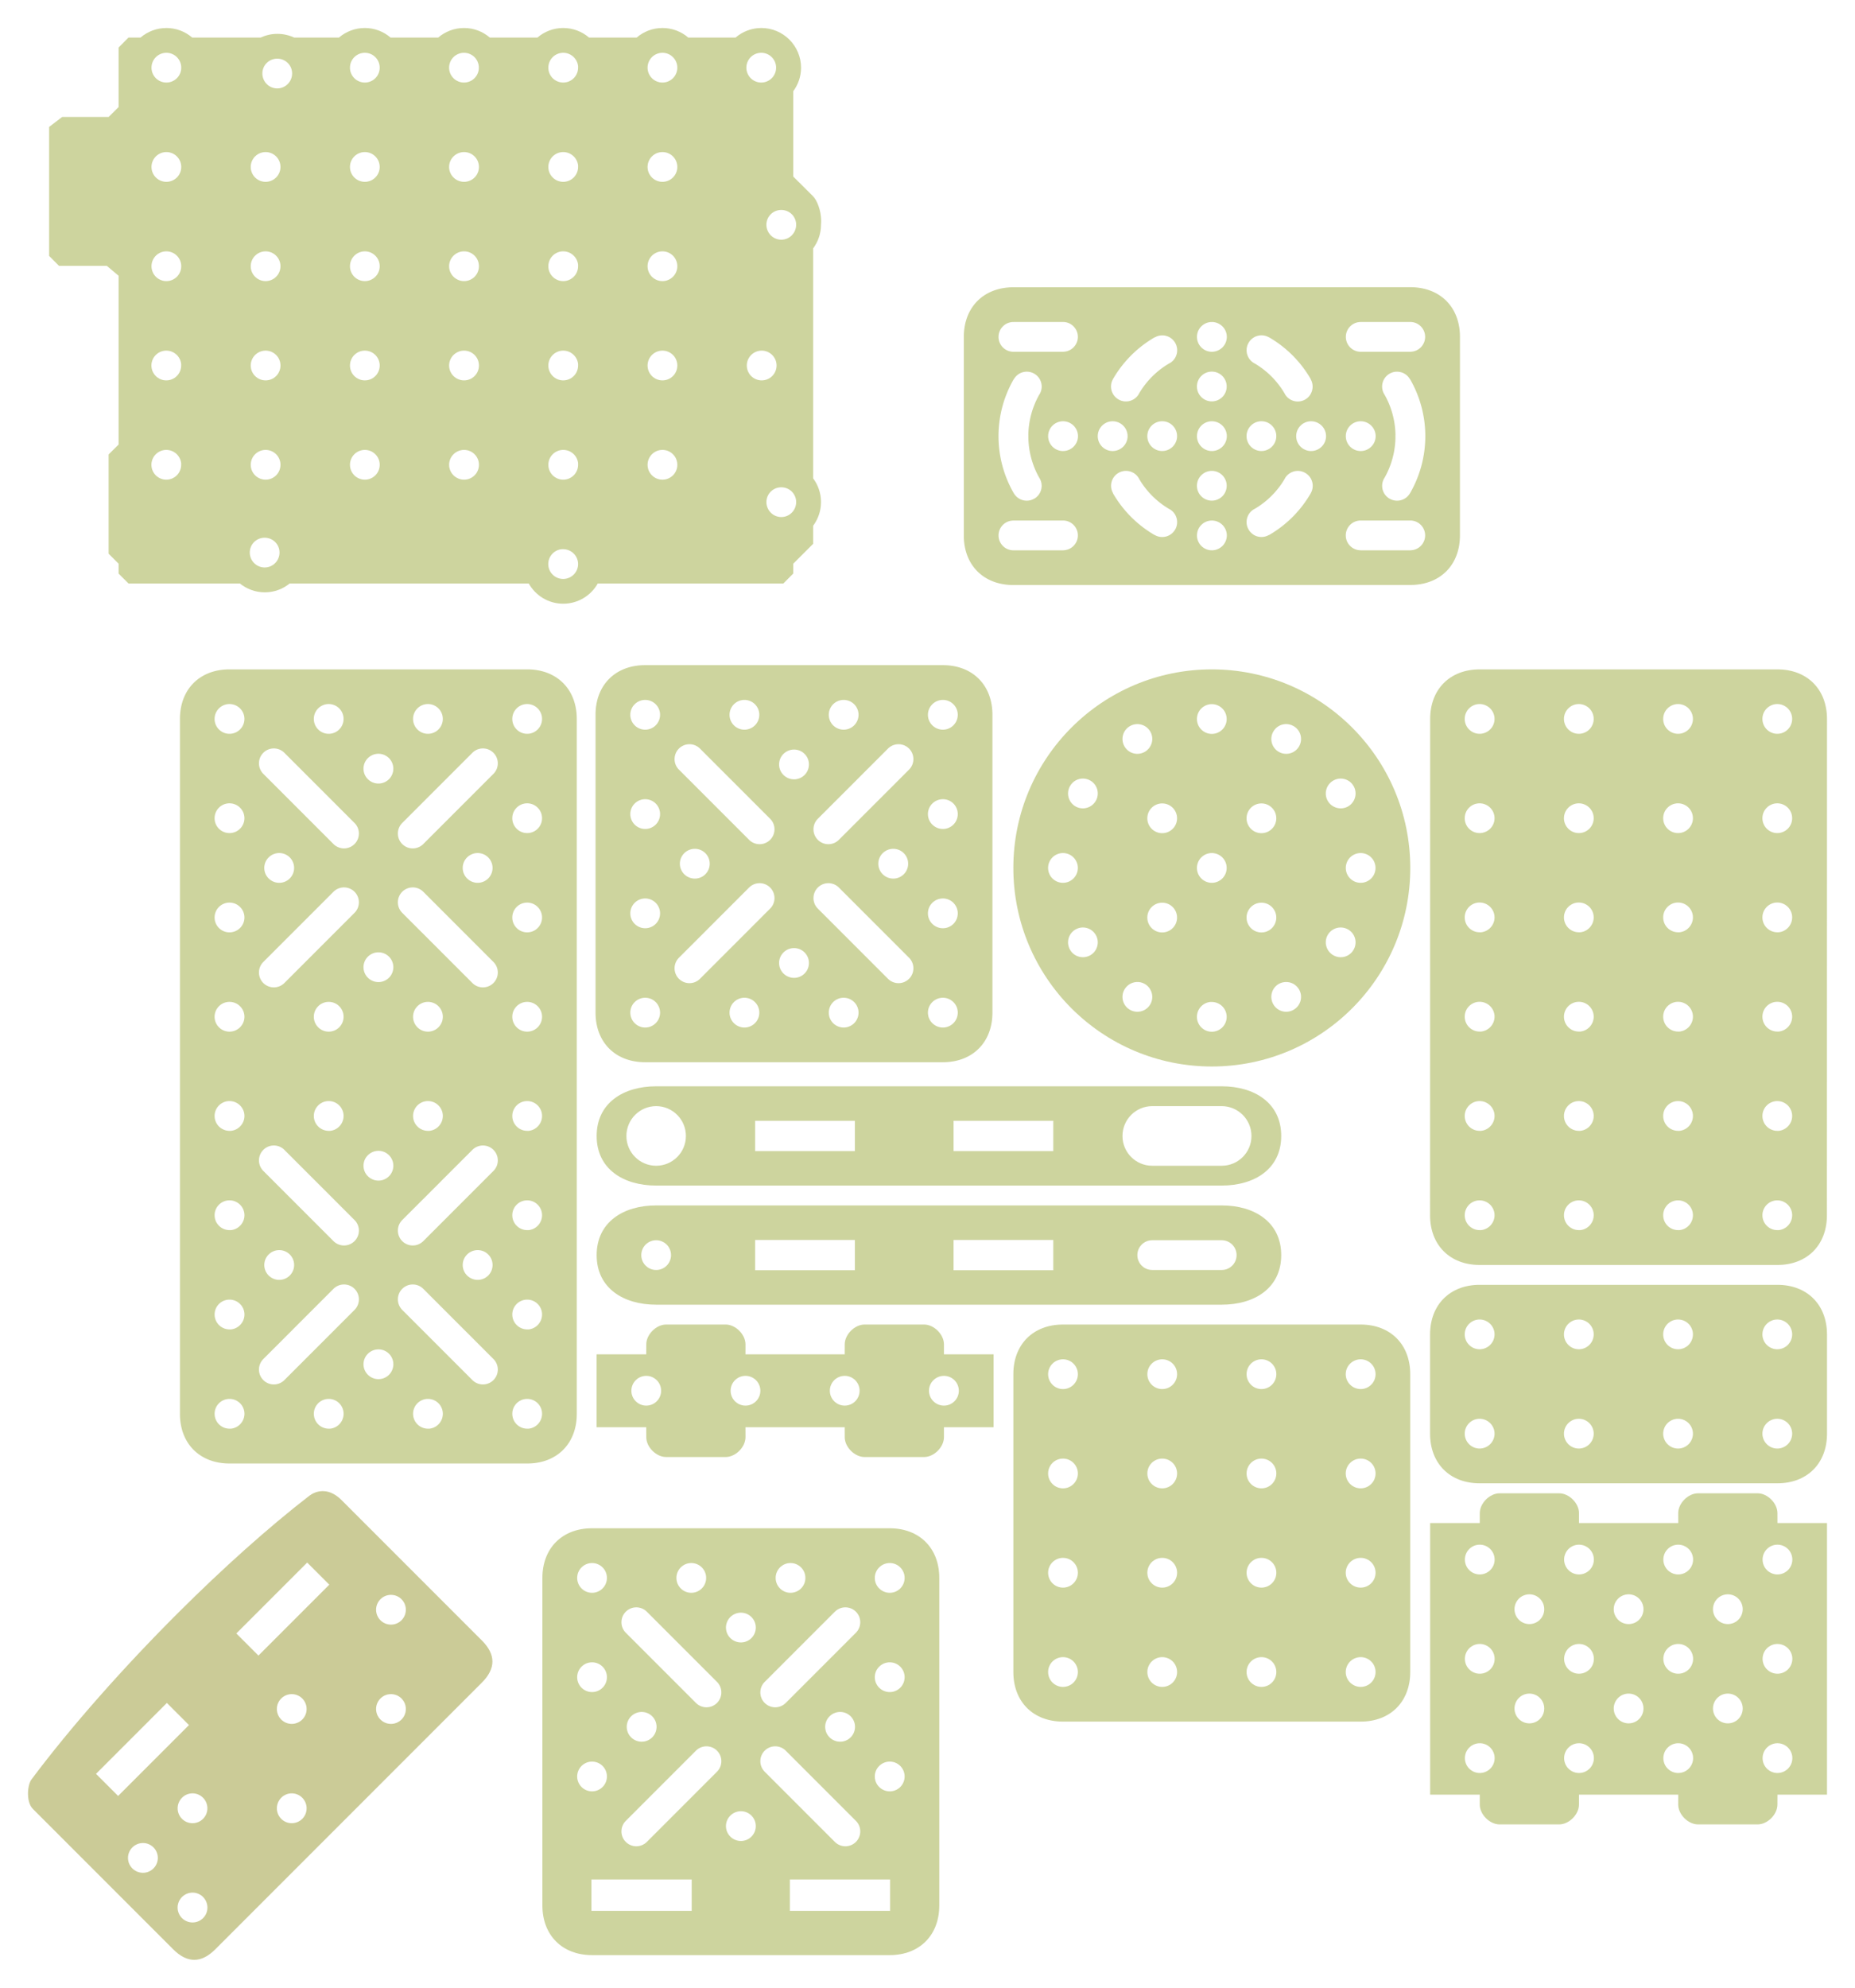 <?xml version="1.0" encoding="UTF-8" standalone="no"?>
<!-- Created with Inkscape (http://www.inkscape.org/) -->

<svg
   xmlns:dc="http://purl.org/dc/elements/1.1/"
   xmlns:cc="http://creativecommons.org/ns#"
   xmlns:rdf="http://www.w3.org/1999/02/22-rdf-syntax-ns#"
   xmlns:svg="http://www.w3.org/2000/svg"
   xmlns="http://www.w3.org/2000/svg"
   xmlns:sodipodi="http://sodipodi.sourceforge.net/DTD/sodipodi-0.dtd"
   xmlns:inkscape="http://www.inkscape.org/namespaces/inkscape"
   width="662.453"
   height="709.572"
   id="svg2"
   version="1.1"
   inkscape:version="0.91pre2 r"
   sodipodi:docname="accessories.svg">
  <sodipodi:namedview
     id="base"
     pagecolor="#ffffff"
     bordercolor="#666666"
     borderopacity="1.0"
     inkscape:pageopacity="0.0"
     inkscape:pageshadow="2"
     inkscape:zoom="0.30490761"
     inkscape:cx="2780.0678"
     inkscape:cy="615.36041"
     inkscape:document-units="mm"
     inkscape:current-layer="layer6"
     showgrid="true"
     inkscape:snap-object-midpoints="true"
     inkscape:snap-bbox="true"
     inkscape:object-paths="false"
     inkscape:snap-nodes="true"
     inkscape:object-nodes="true"
     inkscape:snap-global="true"
     inkscape:snap-grids="true"
     inkscape:window-width="2560"
     inkscape:window-height="1550"
     inkscape:window-x="0"
     inkscape:window-y="0"
     inkscape:window-maximized="1"
     inkscape:snap-smooth-nodes="true"
     units="mm"
     showguides="false"
     inkscape:guide-bbox="true"
     inkscape:bbox-nodes="true"
     inkscape:snap-intersection-paths="true"
     inkscape:snap-others="true"
     fit-margin-top="10"
     fit-margin-left="10"
     fit-margin-right="10"
     fit-margin-bottom="10"
     inkscape:snap-bbox-edge-midpoints="true">
    <inkscape:grid
       originy="12.824mm"
       originx="194.137mm"
       empopacity="0.251"
       empcolor="#ff9500"
       spacingy="1mm"
       spacingx="1mm"
       units="mm"
       snapvisiblegridlinesonly="true"
       enabled="true"
       visible="true"
       empspacing="10"
       id="grid2985"
       type="xygrid" />
    <inkscape:grid
       originy="12.824mm"
       originx="194.137mm"
       type="axonomgrid"
       id="grid4136"
       units="mm"
       empspacing="5"
       enabled="false" />
  </sodipodi:namedview>
  <defs
     id="defs4">
    <marker
       id="DistanceX"
       orient="auto"
       refX="0"
       refY="0"
       style="overflow:visible">
      <path
         d="M 3,-3 -3,3 M 0,-5 0,5"
         style="stroke:#000000;stroke-width:0.5"
         id="path6524"
         inkscape:connector-curvature="0" />
    </marker>
    <pattern
       height="8"
       id="Hatch"
       patternUnits="userSpaceOnUse"
       width="8"
       x="0"
       y="0">
      <path
         d="M8 4 l-4,4"
         linecap="square"
         stroke="#000000"
         stroke-width="0.25"
         id="path6527" />
      <path
         d="M6 2 l-4,4"
         linecap="square"
         stroke="#000000"
         stroke-width="0.25"
         id="path6529" />
      <path
         d="M4 0 l-4,4"
         linecap="square"
         stroke="#000000"
         stroke-width="0.25"
         id="path6531" />
    </pattern>
    <symbol
       id="*MODEL_SPACE" />
    <symbol
       id="*PAPER_SPACE" />
    <clipPath
       id="clipPath4313"
       clipPathUnits="userSpaceOnUse">
      <path
         inkscape:connector-curvature="0"
         id="path4315"
         d="m 119.688,495.679 355.906,0 0,-187.699 -355.906,0 0,187.699 z" />
    </clipPath>
    <marker
       style="overflow:visible"
       refY="0"
       refX="0"
       orient="auto"
       id="DistanceX-2">
      <path
         id="path4149"
         style="stroke:#000000;stroke-width:0.5"
         d="M 3,-3 -3,3 M 0,-5 0,5"
         inkscape:connector-curvature="0" />
    </marker>
    <pattern
       y="0"
       x="0"
       width="8"
       patternUnits="userSpaceOnUse"
       id="Hatch-0"
       height="8">
      <path
         id="path4152"
         stroke-width="0.25"
         stroke="#000000"
         linecap="square"
         d="M8 4 l-4,4" />
      <path
         id="path4154"
         stroke-width="0.25"
         stroke="#000000"
         linecap="square"
         d="M6 2 l-4,4" />
      <path
         id="path4156"
         stroke-width="0.25"
         stroke="#000000"
         linecap="square"
         d="M4 0 l-4,4" />
    </pattern>
    <symbol
       id="*MODEL_SPACE-2" />
    <symbol
       id="*PAPER_SPACE-6" />
  </defs>
  <g
     transform="translate(687.886,-753.191)"
     style="display:inline"
     inkscape:label="Accessories"
     id="layer6"
     inkscape:groupmode="layer">
    <path
       style="display:inline;fill:#81930c;fill-opacity:0.397;stroke:none"
       d="m -476.481,1298.713 c -10.617,0 -17.703,7.086 -17.703,17.703 l 0,116.943 c -10e-6,10.63 7.087,17.717 17.717,17.717 l 106.312,0 c 10.617,0 17.703,-7.087 17.703,-17.717 l 0,-116.943 c 2e-5,-10.617 -7.087,-17.703 -17.717,-17.703 l -106.312,0 z m 0.027,12.408 c 2.935,0 5.312,2.377 5.312,5.312 0,2.935 -2.377,5.312 -5.312,5.312 -2.936,0 -5.312,-2.377 -5.312,-5.312 0,-2.935 2.377,-5.312 5.312,-5.312 z m 35.438,0 c 2.935,0 5.312,2.377 5.312,5.312 0,2.935 -2.377,5.312 -5.312,5.312 -2.935,0 -5.313,-2.377 -5.312,-5.312 0,-2.935 2.377,-5.312 5.312,-5.312 z m 35.438,0 c 2.935,0 5.312,2.377 5.312,5.312 0,2.935 -2.377,5.312 -5.312,5.312 -2.935,0 -5.312,-2.377 -5.312,-5.312 0,-2.935 2.377,-5.312 5.312,-5.312 z m 35.438,0 c 2.936,0 5.312,2.377 5.312,5.312 0,2.935 -2.377,5.312 -5.312,5.312 -2.935,0 -5.344,-2.377 -5.344,-5.312 0,-2.935 2.408,-5.312 5.344,-5.312 z m -90.586,15.812 c 1.436,-0.021 2.82,0.541 3.836,1.557 l 25.055,25.055 c 2.075,2.075 2.075,5.44 0,7.516 -2.076,2.075 -5.44,2.075 -7.516,0 l -25.055,-25.055 c -2.075,-2.075 -2.075,-5.44 0,-7.516 0.977,-0.978 2.297,-1.536 3.68,-1.557 z m 74.662,0 c 1.436,-0.021 2.82,0.541 3.836,1.557 2.075,2.075 2.075,5.44 0,7.516 l -25.055,25.055 c -2.076,2.076 -5.442,2.076 -7.518,0 -2.075,-2.075 -2.075,-5.44 0,-7.516 l 25.057,-25.055 c 0.977,-0.978 2.297,-1.536 3.68,-1.557 z m -37.227,1.908 c 2.936,0 5.312,2.377 5.312,5.312 0,2.935 -2.377,5.312 -5.312,5.312 -2.935,0 -5.344,-2.377 -5.344,-5.312 0,-2.935 2.408,-5.312 5.344,-5.312 z m -53.162,17.717 c 2.935,0 5.312,2.377 5.312,5.312 0,2.935 -2.377,5.312 -5.312,5.312 -2.936,0 -5.312,-2.377 -5.312,-5.312 0,-2.935 2.377,-5.312 5.312,-5.312 z m 106.312,0 c 2.936,0 5.312,2.377 5.312,5.312 0,2.935 -2.377,5.312 -5.312,5.312 -2.935,0 -5.344,-2.377 -5.344,-5.312 0,-2.935 2.408,-5.312 5.344,-5.312 z m -88.584,17.717 c 2.936,0 5.312,2.377 5.312,5.312 0,2.935 -2.377,5.312 -5.312,5.312 -2.935,0 -5.344,-2.377 -5.344,-5.312 0,-2.935 2.408,-5.312 5.344,-5.312 z m 70.867,0 c 2.936,0 5.312,2.377 5.312,5.312 0,2.935 -2.377,5.312 -5.312,5.312 -2.935,0 -5.344,-2.377 -5.344,-5.312 0,-2.935 2.408,-5.312 5.344,-5.312 z m -47.814,12.266 c 1.436,-0.021 2.82,0.539 3.836,1.555 2.075,2.075 2.075,5.44 0,7.516 l -25.055,25.057 c -2.076,2.075 -5.44,2.075 -7.516,0 -2.075,-2.075 -2.075,-5.44 0,-7.516 l 25.055,-25.057 c 0.978,-0.977 2.298,-1.535 3.68,-1.555 z m 24.551,0 c 1.437,-0.022 2.821,0.539 3.838,1.555 l 25.055,25.057 c 2.075,2.075 2.075,5.44 0,7.516 -2.076,2.075 -5.44,2.075 -7.516,0 l -25.057,-25.057 c -2.075,-2.075 -2.075,-5.44 0,-7.516 0.978,-0.977 2.298,-1.535 3.68,-1.555 z m -65.332,5.455 c 2.935,0 5.312,2.377 5.312,5.312 0,2.935 -2.377,5.312 -5.312,5.312 -2.936,0 -5.312,-2.377 -5.312,-5.312 0,-2.935 2.377,-5.312 5.312,-5.312 z m 106.312,0 c 2.936,0 5.312,2.377 5.312,5.312 0,2.935 -2.377,5.312 -5.312,5.312 -2.935,0 -5.344,-2.377 -5.344,-5.312 0,-2.935 2.408,-5.312 5.344,-5.312 z m -53.15,17.713 c 2.936,0 5.312,2.377 5.312,5.312 0,2.935 -2.377,5.312 -5.312,5.312 -2.935,0 -5.344,-2.377 -5.344,-5.312 0,-2.935 2.408,-5.312 5.344,-5.312 z m -53.393,24.367 35.812,0 0,11.188 -35.812,0 0,-11.188 z m 70.875,0 35.781,0 0,11.188 -35.781,0 0,-11.188 z"
       id="path6017"
       inkscape:connector-curvature="0" />
    <path
       style="fill:#808000;fill-opacity:0.407;stroke:none"
       d="m -624.058,1328.683 c -19.647,19.579 -38.503,40.866 -52.591,59.684 -1.465,1.957 -2.001,8.022 0.504,10.528 l 50.109,50.109 c 5.011,5.011 10.023,5.011 15.034,-10e-5 l 95.208,-95.208 c 5.011,-5.011 5.011,-10.023 7e-5,-15.034 l -50.109,-50.109 c -5.011,-5.011 -9.608,-3.022 -11.54,-1.53 -14.672,11.327 -30.892,25.891 -46.615,41.56 z m -4.233,32.379 7.893,7.893 -25.305,25.305 -7.891,-7.891 25.305,-25.305 z m 24.805,-24.805 25.305,-25.305 7.893,7.893 -25.305,25.305 -7.893,-7.893 z m 51.463,-12.224 c 0.961,-0.961 2.29,-1.556 3.758,-1.556 2.935,10e-5 5.313,2.378 5.313,5.313 0,2.936 -2.378,5.313 -5.313,5.313 -2.935,10e-5 -5.313,-2.377 -5.313,-5.313 0,-1.468 0.594,-2.795 1.555,-3.756 z m -88.586,88.586 c 0.972,-0.958 2.305,-1.555 3.773,-1.555 2.935,0 5.312,2.376 5.312,5.312 0,2.936 -2.378,5.313 -5.313,5.313 -2.935,0 -5.343,-2.377 -5.344,-5.313 0,-1.468 0.603,-2.795 1.572,-3.756 z m 17.716,-17.716 c 0.958,-0.972 2.289,-1.572 3.756,-1.572 2.935,0 5.313,2.408 5.313,5.344 0,2.936 -2.377,5.313 -5.313,5.313 -2.935,0 -5.312,-2.376 -5.312,-5.312 0,-1.468 0.594,-2.804 1.555,-3.773 z m 35.434,-35.434 c 0.961,-0.961 2.289,-1.555 3.756,-1.555 2.935,0 5.313,2.378 5.313,5.313 -7e-5,2.935 -2.376,5.311 -5.312,5.311 -2.935,0 -5.313,-2.377 -5.313,-5.313 0,-1.468 0.594,-2.795 1.555,-3.757 z m -10e-4,35.434 c 0.958,-0.972 2.29,-1.57 3.758,-1.57 2.935,0 5.313,2.408 5.313,5.343 1.4e-4,2.936 -2.376,5.312 -5.312,5.311 l 0,0 c -2.935,0 -5.313,-2.377 -5.313,-5.313 8e-5,-1.468 0.594,-2.804 1.555,-3.773 z m 35.434,-35.434 c 0.961,-0.961 2.29,-1.556 3.758,-1.556 2.935,0 5.313,2.378 5.313,5.313 0,2.935 -2.377,5.313 -5.313,5.313 -2.935,0 -5.313,-2.378 -5.313,-5.313 7e-5,-1.468 0.594,-2.795 1.555,-3.757 z m -70.867,70.867 c 0.969,-0.969 2.304,-1.57 3.772,-1.57 2.935,10e-5 5.312,2.407 5.312,5.342 7e-5,2.935 -2.378,5.313 -5.313,5.313 -2.935,-9e-4 -5.342,-2.377 -5.342,-5.312 -7e-5,-1.468 0.603,-2.804 1.572,-3.773 z"
       id="rect4304"
       inkscape:connector-curvature="0" />
    <path
       style="display:inline;fill:#81930c;fill-opacity:0.397;stroke:none"
       d="m -184.228,855.709 -141.738,0.023 c -10.617,0 -17.72,7.089 -17.721,17.719 l -0.006,70.881 c -9.8e-4,10.617 7.089,17.689 17.719,17.688 l 141.74,-0.023 c 10.617,0 17.718,-7.071 17.719,-17.688 l 0.006,-70.881 c 0.001,-10.63 -7.089,-17.721 -17.719,-17.719 z m -124.047,12.414 c 2.936,0 5.312,2.377 5.312,5.312 0,2.926 -2.362,5.296 -5.285,5.311 l 0,0.012 -17.717,0 0,-0.002 -0.016,0 c -2.936,0 -5.312,-2.377 -5.312,-5.312 0,-2.935 2.377,-5.312 5.312,-5.312 l 0.016,0 0,-0.002 17.572,0 c 0.039,-8e-4 0.078,-0.006 0.117,-0.006 z m 124.016,0 c 2.936,0 5.312,2.377 5.312,5.312 0,2.926 -2.362,5.296 -5.285,5.311 l 0,0.012 -17.717,0 0,-0.002 c -2.935,0 -5.312,-2.377 -5.312,-5.312 0,-2.935 2.377,-5.312 5.312,-5.312 l 0,-0.002 17.572,0 c 0.039,-8e-4 0.078,-0.006 0.117,-0.006 z m -70.854,0.008 c 2.935,0 5.344,2.377 5.344,5.312 0,2.935 -2.408,5.312 -5.344,5.312 -2.936,0 -5.312,-2.377 -5.312,-5.312 0,-2.935 2.377,-5.312 5.312,-5.312 z m 17.863,4.762 c 0.854,0.022 1.714,0.251 2.506,0.707 l 0.014,-0.025 a 40.748,40.748 0 0 1 14.916,14.914 l -0.027,0.018 c 0.008,0.023 -0.001,0.022 -0.002,0.023 1.009,1.748 0.914,3.826 -0.07,5.434 l 0.016,0.008 c -0.448,0.73 -1.081,1.364 -1.875,1.822 -2.542,1.468 -5.788,0.597 -7.256,-1.945 0.005,-0.023 0.002,-0.023 0.002,-0.024 a 30.118,30.118 0 0 0 -10.797,-10.902 c -0.074,-0.041 -0.15,-0.075 -0.225,-0.117 -2.542,-1.468 -3.411,-4.714 -1.943,-7.256 1.009,-1.748 2.858,-2.705 4.742,-2.656 z m -35.703,0.016 c 0.514,-0.013 1.023,0.048 1.516,0.18 l 0,0.002 c 1.313,0.352 2.493,1.205 3.227,2.477 1.468,2.542 0.597,5.788 -1.945,7.256 -0.019,-0.01 -0.018,-0.012 -0.018,-0.012 l -0.004,0 a 30.118,30.118 0 0 0 -10.902,10.797 c -0.04,0.074 -0.075,0.149 -0.117,0.223 -1.468,2.542 -4.714,3.411 -7.256,1.943 l -0.014,-0.014 c -2.542,-1.468 -3.411,-4.714 -1.943,-7.256 l 0.021,0.01 -0.027,-0.018 a 40.748,40.748 0 0 1 14.914,-14.916 l 0.016,0.025 0.019,0.014 c 0.795,-0.459 1.658,-0.689 2.514,-0.711 z m 17.826,12.932 c 2.936,0 5.312,2.377 5.312,5.312 0,2.935 -2.377,5.312 -5.312,5.312 -2.935,0 -5.312,-2.377 -5.312,-5.312 0,-2.935 2.377,-5.312 5.312,-5.312 z m -65.926,0.025 c 0.856,0.023 1.719,0.252 2.514,0.711 2.542,1.468 3.413,4.714 1.945,7.256 -0.02,0.01 -0.022,0.01 -0.021,0.01 l -0.004,0 a 30.118,30.118 0 0 0 -4.029,14.57 c 0.013,0.154 0.023,0.309 0.023,0.467 -0.012,0.018 -0.012,0.019 -0.012,0.02 l -0.004,0 a 30.118,30.118 0 0 0 3.898,14.84 c 0.045,0.072 0.094,0.139 0.137,0.213 1.468,2.542 0.597,5.788 -1.945,7.256 l -0.021,-0.01 c -2.542,1.468 -5.79,0.597 -7.258,-1.945 l 0.016,-0.018 -0.029,0.018 a 40.748,40.748 0 0 1 -5.459,-20.373 l 0,-0.002 a 40.748,40.748 0 0 1 5.459,-20.371 l 0.023,0.016 0.025,-0.01 c 0.734,-1.272 1.911,-2.123 3.225,-2.475 l 0.002,0.008 c 0.492,-0.132 1.002,-0.193 1.516,-0.18 z m 131.918,0.002 0,0.004 c 0.514,-0.013 1.023,0.048 1.516,0.18 l 0.002,-0.01 c 1.313,0.352 2.491,1.203 3.225,2.475 l 0.025,0.01 0.023,-0.016 a 40.748,40.748 0 0 1 5.459,20.371 40.748,40.748 0 0 1 -5.459,20.373 l -0.029,-0.018 0.016,0.018 c -1.468,2.542 -4.716,3.413 -7.258,1.945 l -0.021,0.01 c -2.542,-1.468 -3.413,-4.714 -1.945,-7.256 0.043,-0.074 0.092,-0.141 0.137,-0.213 a 30.118,30.118 0 0 0 3.898,-14.84 l -0.004,0 c 1.8e-4,-10e-5 5.2e-4,5e-4 -0.012,-0.019 0,-0.158 0.01,-0.313 0.023,-0.467 a 30.118,30.118 0 0 0 -4.029,-14.57 l -0.004,0 c 1.3e-4,-10e-5 -9.8e-4,7e-4 -0.021,-0.01 -1.468,-2.542 -0.597,-5.788 1.945,-7.256 0.794,-0.459 1.658,-0.689 2.514,-0.711 z m -83.709,17.689 c 2.936,0 5.312,2.377 5.312,5.312 0,2.935 -2.377,5.312 -5.312,5.312 -2.935,0 -5.312,-2.377 -5.312,-5.312 0,-2.935 2.377,-5.312 5.312,-5.312 z m 35.434,0 c 2.936,0 5.312,2.377 5.312,5.312 0,2.935 -2.377,5.312 -5.312,5.312 -2.935,0 -5.312,-2.377 -5.312,-5.312 0,-2.935 2.377,-5.312 5.312,-5.312 z m -70.854,0.008 c 2.935,0 5.344,2.377 5.344,5.312 0,2.935 -2.408,5.312 -5.344,5.312 -2.936,0 -5.312,-2.377 -5.312,-5.312 0,-2.935 2.377,-5.312 5.312,-5.312 z m 17.717,0 c 2.935,0 5.344,2.377 5.344,5.312 0,2.935 -2.408,5.312 -5.344,5.312 -2.936,0 -5.312,-2.377 -5.312,-5.312 0,-2.935 2.377,-5.312 5.312,-5.312 z m 35.434,0 c 2.935,0 5.344,2.377 5.344,5.312 0,2.935 -2.408,5.312 -5.344,5.312 -2.936,0 -5.312,-2.377 -5.312,-5.312 0,-2.935 2.377,-5.312 5.312,-5.312 z m 35.432,0 c 2.935,0 5.344,2.377 5.344,5.312 0,2.935 -2.408,5.312 -5.344,5.312 -2.936,0 -5.312,-2.377 -5.312,-5.312 0,-2.935 2.377,-5.312 5.312,-5.312 z m 17.717,0 c 2.935,0 5.344,2.377 5.344,5.312 0,2.935 -2.408,5.312 -5.344,5.312 -2.936,0 -5.312,-2.377 -5.312,-5.312 0,-2.935 2.377,-5.312 5.312,-5.312 z m -129.305,5.305 -0.031,0.01 0.01,0.002 0,-0.002 0.021,-0.01 z m 152.352,0.008 0.021,0.01 0.01,0 -0.031,-0.01 z m -107.01,12.395 c 1.883,-0.049 3.733,0.908 4.742,2.656 -0.005,0.023 -0.002,0.022 -0.002,0.023 a 30.118,30.118 0 0 0 10.795,10.902 c 0.075,0.039 0.15,0.073 0.225,0.115 2.542,1.468 3.413,4.716 1.945,7.258 l -0.014,0 c -1.466,2.54 -4.709,3.411 -7.25,1.949 l -0.012,0.025 a 40.748,40.748 0 0 1 -14.916,-14.916 l 0.025,-0.018 c -0.008,-0.023 10e-4,-0.022 0.002,-0.024 -1.469,-2.542 -0.597,-5.79 1.945,-7.258 0.794,-0.459 1.658,-0.689 2.514,-0.711 z m 30.801,0 c 2.936,0 5.312,2.377 5.312,5.312 0,2.935 -2.377,5.313 -5.312,5.313 -2.935,0 -5.312,-2.377 -5.312,-5.313 0,-2.935 2.377,-5.312 5.312,-5.312 z m 31.051,0.016 c 0.279,0.018 0.558,0.059 0.834,0.121 l 0,0.008 c 0.51,0.115 1.01,0.309 1.486,0.584 l 0.002,0.002 c 2.542,1.468 3.415,4.714 1.947,7.256 l -0.023,0 0.027,0.018 a 40.748,40.748 0 0 1 -14.916,14.916 l -0.016,-0.023 c 0,0 -0.021,-0.01 -0.021,-0.01 -1.748,1.009 -3.828,0.913 -5.436,-0.072 l 0.016,-0.01 c -0.73,-0.448 -1.362,-1.08 -1.82,-1.875 -1.468,-2.542 -0.599,-5.788 1.943,-7.256 0.024,0.01 0.021,0.01 0.021,0.01 l 0.002,0 a 30.118,30.118 0 0 0 10.904,-10.795 c 0.04,-0.074 0.07,-0.151 0.113,-0.225 1.043,-1.807 2.986,-2.771 4.936,-2.648 z m -84.199,17.701 c 2.936,0 5.312,2.377 5.312,5.312 0,2.926 -2.362,5.296 -5.285,5.311 l 0,0.014 -17.717,0 0,0 -0.016,0 c -2.936,0 -5.312,-2.377 -5.312,-5.312 0,-2.935 2.377,-5.312 5.312,-5.312 l 0.016,0 0,0 17.572,0 c 0.039,-9e-4 0.078,-0.01 0.117,-0.01 z m 106.299,0 c 0.04,0 0.078,0 0.117,0.01 l 17.482,0 c 0.039,-9e-4 0.078,-0.01 0.117,-0.01 2.936,0 5.312,2.377 5.312,5.312 0,2.926 -2.362,5.296 -5.285,5.311 l 0,0.014 -17.717,0 0,-0.014 c -0.009,10e-5 -0.018,0 -0.027,0 -2.935,0 -5.312,-2.377 -5.312,-5.312 0,-2.935 2.377,-5.312 5.312,-5.312 z m -53.137,0.01 c 2.935,0 5.344,2.377 5.344,5.312 0,2.935 -2.408,5.312 -5.344,5.312 -2.936,0 -5.312,-2.377 -5.312,-5.312 0,-2.935 2.377,-5.312 5.312,-5.312 z"
       id="path4186"
       inkscape:connector-curvature="0" />
    <path
       inkscape:connector-curvature="0"
       style="display:inline;fill:#81930c;fill-opacity:0.397;stroke:none"
       d="m -53.152,1282.657 c 10.617,0 17.719,-7.071 17.719,-17.688 l 0,-35.438 c 0,-10.63 -7.089,-17.719 -17.719,-17.719 l -106.312,0 c -10.617,0 -17.719,7.089 -17.719,17.719 l 0,35.438 c 0,10.617 7.089,17.688 17.719,17.688 l 106.312,0 z m -0.031,-12.406 c -2.935,0 -5.312,-2.377 -5.312,-5.312 0,-2.935 2.377,-5.312 5.312,-5.312 2.936,0 5.312,2.377 5.312,5.312 0,2.935 -2.377,5.312 -5.312,5.312 z m -35.437,0 c -2.935,0 -5.312,-2.377 -5.312,-5.312 0,-2.935 2.377,-5.312 5.312,-5.312 2.935,0 5.313,2.377 5.312,5.312 0,2.935 -2.377,5.312 -5.312,5.312 z m -35.438,0 c -2.935,0 -5.312,-2.377 -5.312,-5.312 0,-2.935 2.377,-5.312 5.312,-5.312 2.935,0 5.312,2.377 5.312,5.312 0,2.935 -2.377,5.312 -5.312,5.312 z m -35.438,0 c -2.936,0 -5.312,-2.377 -5.312,-5.312 0,-2.935 2.377,-5.312 5.312,-5.312 2.935,0 5.344,2.377 5.344,5.312 0,2.935 -2.408,5.312 -5.344,5.312 z m 106.312,-35.438 c -2.935,0 -5.312,-2.377 -5.312,-5.312 0,-2.935 2.377,-5.312 5.312,-5.312 2.936,0 5.312,2.377 5.312,5.312 0,2.935 -2.377,5.312 -5.312,5.312 z m -35.437,0 c -2.935,0 -5.312,-2.377 -5.312,-5.312 0,-2.935 2.377,-5.312 5.312,-5.312 2.935,0 5.313,2.377 5.312,5.312 0,2.935 -2.377,5.312 -5.312,5.312 z m -35.438,0 c -2.935,0 -5.312,-2.377 -5.312,-5.312 0,-2.935 2.377,-5.312 5.312,-5.312 2.935,0 5.312,2.377 5.312,5.312 0,2.935 -2.377,5.312 -5.312,5.312 z m -35.438,0 c -2.936,0 -5.312,-2.377 -5.312,-5.312 0,-2.935 2.377,-5.312 5.312,-5.312 2.935,0 5.344,2.377 5.344,5.312 0,2.935 -2.408,5.312 -5.344,5.312 z"
       id="path3058-6" />
    <path
       inkscape:connector-curvature="0"
       id="path6173"
       d="m -457.503,990.621 c -10.617,0 -17.703,7.086 -17.703,17.703 l 0,106.312 c 0,10.63 7.087,17.717 17.717,17.717 l 106.312,0 c 10.617,0 17.703,-7.087 17.703,-17.717 l 0,-106.312 c 0,-10.617 -7.087,-17.703 -17.717,-17.703 l -106.312,0 z m 0.027,12.408 c 2.935,0 5.312,2.377 5.312,5.312 0,2.935 -2.377,5.312 -5.312,5.312 -2.936,0 -5.312,-2.377 -5.312,-5.312 0,-2.935 2.377,-5.312 5.312,-5.312 z m 35.438,0 c 2.935,0 5.312,2.377 5.312,5.312 0,2.935 -2.377,5.312 -5.312,5.312 -2.935,0 -5.313,-2.377 -5.312,-5.312 0,-2.935 2.377,-5.312 5.312,-5.312 z m 35.438,0 c 2.935,0 5.312,2.377 5.312,5.312 0,2.935 -2.377,5.312 -5.312,5.312 -2.935,0 -5.312,-2.377 -5.312,-5.312 0,-2.935 2.377,-5.312 5.312,-5.312 z m 35.438,0 c 2.936,0 5.312,2.377 5.312,5.312 0,2.935 -2.377,5.312 -5.312,5.312 -2.935,0 -5.344,-2.377 -5.344,-5.312 0,-2.935 2.408,-5.312 5.344,-5.312 z m -90.586,15.812 a 5.315,5.315 0 0 1 3.836,1.557 l 25.055,25.055 a 5.315,5.315 0 0 1 0,7.516 5.315,5.315 0 0 1 -7.516,0 l -25.055,-25.055 a 5.315,5.315 0 0 1 0,-7.516 5.315,5.315 0 0 1 3.68,-1.557 z m 74.662,0 a 5.315,5.315 0 0 1 3.836,1.557 5.315,5.315 0 0 1 0,7.516 l -25.055,25.055 a 5.315,5.315 0 0 1 -7.518,0 5.315,5.315 0 0 1 0,-7.516 l 25.057,-25.055 a 5.315,5.315 0 0 1 3.68,-1.557 z m -37.227,1.908 c 2.936,0 5.312,2.377 5.312,5.312 0,2.935 -2.377,5.312 -5.312,5.312 -2.935,0 -5.344,-2.377 -5.344,-5.312 0,-2.935 2.408,-5.312 5.344,-5.312 z m -53.162,17.717 c 2.935,0 5.312,2.377 5.312,5.312 0,2.935 -2.377,5.312 -5.312,5.312 -2.936,0 -5.312,-2.377 -5.312,-5.312 0,-2.935 2.377,-5.312 5.312,-5.312 z m 106.312,0 c 2.936,0 5.312,2.377 5.312,5.312 0,2.935 -2.377,5.312 -5.312,5.312 -2.935,0 -5.344,-2.377 -5.344,-5.312 0,-2.935 2.408,-5.312 5.344,-5.312 z m -88.584,17.717 c 2.936,0 5.312,2.377 5.312,5.312 0,2.935 -2.377,5.312 -5.312,5.312 -2.935,0 -5.344,-2.377 -5.344,-5.312 0,-2.935 2.408,-5.312 5.344,-5.312 z m 70.867,0 c 2.936,0 5.312,2.377 5.312,5.312 0,2.935 -2.377,5.312 -5.312,5.312 -2.935,0 -5.344,-2.377 -5.344,-5.312 0,-2.935 2.408,-5.312 5.344,-5.312 z m -47.814,12.266 a 5.315,5.315 0 0 1 3.836,1.555 5.315,5.315 0 0 1 0,7.516 l -25.055,25.057 a 5.315,5.315 0 0 1 -7.516,0 5.315,5.315 0 0 1 0,-7.516 l 25.055,-25.057 a 5.315,5.315 0 0 1 3.68,-1.555 z m 24.551,0 a 5.315,5.315 0 0 1 3.838,1.555 l 25.055,25.057 a 5.315,5.315 0 0 1 0,7.516 5.315,5.315 0 0 1 -7.516,0 l -25.057,-25.057 a 5.315,5.315 0 0 1 0,-7.516 5.315,5.315 0 0 1 3.68,-1.555 z m -65.332,5.455 c 2.935,0 5.312,2.377 5.312,5.312 0,2.935 -2.377,5.312 -5.312,5.312 -2.936,0 -5.312,-2.377 -5.312,-5.312 0,-2.935 2.377,-5.312 5.312,-5.312 z m 106.312,0 c 2.936,0 5.312,2.377 5.312,5.312 0,2.935 -2.377,5.312 -5.312,5.312 -2.935,0 -5.344,-2.377 -5.344,-5.312 0,-2.935 2.408,-5.312 5.344,-5.312 z m -53.15,17.713 c 2.936,0 5.312,2.377 5.312,5.312 0,2.935 -2.377,5.312 -5.312,5.312 -2.935,0 -5.344,-2.377 -5.344,-5.312 0,-2.935 2.408,-5.312 5.344,-5.312 z m -53.162,17.725 c 2.935,0 5.312,2.377 5.312,5.312 0,2.935 -2.377,5.312 -5.312,5.312 -2.936,0 -5.312,-2.377 -5.312,-5.312 0,-2.935 2.377,-5.312 5.312,-5.312 z m 35.438,0 c 2.935,0 5.312,2.377 5.312,5.312 0,2.935 -2.377,5.312 -5.312,5.312 -2.935,0 -5.313,-2.377 -5.312,-5.312 0,-2.935 2.377,-5.312 5.312,-5.312 z m 35.438,0 c 2.935,0 5.312,2.377 5.312,5.312 0,2.935 -2.377,5.312 -5.312,5.312 -2.935,0 -5.312,-2.377 -5.312,-5.312 0,-2.935 2.377,-5.312 5.312,-5.312 z m 35.438,0 c 2.936,0 5.312,2.377 5.312,5.312 0,2.935 -2.377,5.312 -5.312,5.312 -2.935,0 -5.344,-2.377 -5.344,-5.312 0,-2.935 2.408,-5.312 5.344,-5.312 z"
       style="display:inline;fill:#81930c;fill-opacity:0.397;stroke:none" />
    <path
       inkscape:connector-curvature="0"
       id="path6062"
       d="m -605.939,992.126 c -10.617,0 -17.688,7.089 -17.688,17.719 l 0,248.031 c 0,10.617 7.089,17.719 17.719,17.719 l 106.312,0 c 10.617,0 17.688,-7.102 17.688,-17.719 l 0,-248.031 c 0,-10.63 -7.089,-17.719 -17.719,-17.719 l -106.312,0 z m 0,12.375 c 2.935,0 5.344,2.377 5.344,5.312 0,2.935 -2.409,5.312 -5.344,5.312 -2.936,0 -5.312,-2.377 -5.312,-5.312 0,-2.935 2.377,-5.312 5.312,-5.312 z m 35.438,0 c 2.935,0 5.312,2.377 5.312,5.312 0,2.935 -2.377,5.312 -5.312,5.312 -2.935,0 -5.312,-2.377 -5.312,-5.312 0,-2.935 2.377,-5.312 5.312,-5.312 z m 35.438,0 c 2.935,0 5.313,2.377 5.312,5.312 0,2.935 -2.377,5.312 -5.312,5.312 -2.935,0 -5.312,-2.377 -5.312,-5.312 0,-2.935 2.377,-5.312 5.312,-5.312 z m 35.438,0 c 2.936,0 5.312,2.377 5.312,5.312 0,2.935 -2.377,5.312 -5.312,5.312 -2.935,0 -5.312,-2.377 -5.312,-5.312 0,-2.935 2.377,-5.312 5.312,-5.312 z m -90.543,15.846 a 5.315,5.315 0 0 1 3.836,1.557 l 25.055,25.055 a 5.315,5.315 0 0 1 0,7.516 5.315,5.315 0 0 1 -7.516,0 l -25.055,-25.055 a 5.315,5.315 0 0 1 0,-7.516 5.315,5.315 0 0 1 3.68,-1.557 z m 74.662,0 a 5.315,5.315 0 0 1 3.836,1.557 5.315,5.315 0 0 1 0,7.516 l -25.055,25.055 a 5.315,5.315 0 0 1 -7.518,0 5.315,5.315 0 0 1 0,-7.516 l 25.057,-25.055 a 5.315,5.315 0 0 1 3.68,-1.557 z m -37.227,1.908 c 2.936,0 5.312,2.377 5.312,5.312 0,2.935 -2.377,5.312 -5.312,5.312 -2.935,0 -5.344,-2.377 -5.344,-5.312 0,-2.935 2.408,-5.312 5.344,-5.312 z m -53.205,17.684 c 2.935,0 5.344,2.377 5.344,5.312 0,2.935 -2.409,5.312 -5.344,5.312 -2.936,0 -5.312,-2.377 -5.312,-5.312 0,-2.935 2.377,-5.312 5.312,-5.312 z m 106.312,0 c 2.936,0 5.312,2.377 5.312,5.312 0,2.935 -2.377,5.312 -5.312,5.312 -2.935,0 -5.312,-2.377 -5.312,-5.312 0,-2.935 2.377,-5.312 5.312,-5.312 z m -88.541,17.75 c 2.936,0 5.312,2.377 5.312,5.312 0,2.935 -2.377,5.312 -5.312,5.312 -2.935,0 -5.344,-2.377 -5.344,-5.312 0,-2.935 2.408,-5.312 5.344,-5.312 z m 70.867,0 c 2.936,0 5.312,2.377 5.312,5.312 0,2.935 -2.377,5.312 -5.312,5.312 -2.935,0 -5.344,-2.377 -5.344,-5.312 0,-2.935 2.408,-5.312 5.344,-5.312 z m -47.814,12.266 a 5.315,5.315 0 0 1 3.836,1.555 5.315,5.315 0 0 1 0,7.518 l -25.055,25.055 a 5.315,5.315 0 0 1 -7.516,0 5.315,5.315 0 0 1 0,-7.516 l 25.055,-25.057 a 5.315,5.315 0 0 1 3.68,-1.555 z m 24.551,0 a 5.315,5.315 0 0 1 3.838,1.555 l 25.055,25.057 a 5.315,5.315 0 0 1 0,7.516 5.315,5.315 0 0 1 -7.516,0 l -25.057,-25.055 a 5.315,5.315 0 0 1 0,-7.518 5.315,5.315 0 0 1 3.68,-1.555 z m -65.375,5.422 c 2.935,0 5.344,2.377 5.344,5.312 0,2.935 -2.409,5.312 -5.344,5.312 -2.936,0 -5.312,-2.377 -5.312,-5.312 0,-2.935 2.377,-5.312 5.312,-5.312 z m 106.312,0 c 2.936,0 5.312,2.377 5.312,5.312 0,2.935 -2.377,5.312 -5.312,5.312 -2.935,0 -5.312,-2.377 -5.312,-5.312 0,-2.935 2.377,-5.312 5.312,-5.312 z m -53.107,17.746 c 2.936,0 5.312,2.377 5.312,5.312 0,2.935 -2.377,5.312 -5.312,5.312 -2.935,0 -5.344,-2.377 -5.344,-5.312 0,-2.935 2.408,-5.312 5.344,-5.312 z m -53.205,17.692 c 2.935,0 5.344,2.377 5.344,5.312 0,2.935 -2.409,5.312 -5.344,5.312 -2.936,0 -5.312,-2.377 -5.312,-5.312 0,-2.935 2.377,-5.312 5.312,-5.312 z m 35.438,0 c 2.935,0 5.312,2.377 5.312,5.312 0,2.935 -2.377,5.312 -5.312,5.312 -2.935,0 -5.312,-2.377 -5.312,-5.312 0,-2.935 2.377,-5.312 5.312,-5.312 z m 35.438,0 c 2.935,0 5.313,2.377 5.312,5.312 0,2.935 -2.377,5.312 -5.312,5.312 -2.935,0 -5.312,-2.377 -5.312,-5.312 0,-2.935 2.377,-5.312 5.312,-5.312 z m 35.438,0 c 2.936,0 5.312,2.377 5.312,5.312 0,2.935 -2.377,5.312 -5.312,5.312 -2.935,0 -5.312,-2.377 -5.312,-5.312 0,-2.935 2.377,-5.312 5.312,-5.312 z m -106.312,35.406 c 2.935,0 5.344,2.377 5.344,5.312 0,2.752 -2.129,5.041 -4.812,5.312 -0.179,0.018 -0.348,0 -0.531,0 -2.936,0 -5.312,-2.377 -5.312,-5.312 0,-2.935 2.377,-5.312 5.312,-5.312 z m 35.438,0 c 2.935,0 5.312,2.377 5.312,5.312 0,2.752 -2.101,5.041 -4.781,5.312 -0.179,0.018 -0.348,0 -0.531,0 -2.935,0 -5.312,-2.377 -5.312,-5.312 0,-2.935 2.377,-5.312 5.312,-5.312 z m 35.438,0 c 2.935,0 5.313,2.377 5.312,5.312 0,2.752 -2.101,5.041 -4.781,5.312 -0.179,0.018 -0.348,0 -0.531,0 -2.935,0 -5.312,-2.377 -5.312,-5.312 0,-2.935 2.377,-5.312 5.312,-5.312 z m 35.438,0 c 2.936,0 5.312,2.377 5.312,5.312 0,2.752 -2.101,5.041 -4.781,5.312 -0.179,0.018 -0.348,0 -0.531,0 -2.935,0 -5.312,-2.377 -5.312,-5.312 0,-2.935 2.377,-5.312 5.312,-5.312 z m -90.543,15.859 a 5.315,5.315 0 0 1 3.836,1.557 l 25.055,25.055 a 5.315,5.315 0 0 1 0,7.516 5.315,5.315 0 0 1 -7.516,0 l -25.055,-25.055 a 5.315,5.315 0 0 1 0,-7.516 5.315,5.315 0 0 1 3.68,-1.557 z m 74.662,0 a 5.315,5.315 0 0 1 3.836,1.557 5.315,5.315 0 0 1 0,7.516 l -25.055,25.055 a 5.315,5.315 0 0 1 -7.518,0 5.315,5.315 0 0 1 0,-7.516 l 25.057,-25.055 a 5.315,5.315 0 0 1 3.68,-1.557 z m -37.227,1.908 c 2.936,0 5.312,2.377 5.312,5.312 0,2.935 -2.377,5.312 -5.312,5.312 -2.935,0 -5.344,-2.377 -5.344,-5.312 0,-2.935 2.408,-5.312 5.344,-5.312 z m -53.205,17.67 c 2.935,0 5.344,2.377 5.344,5.312 0,2.752 -2.129,5.041 -4.812,5.312 -0.179,0.018 -0.348,0 -0.531,0 -2.936,0 -5.312,-2.377 -5.312,-5.312 0,-2.935 2.377,-5.312 5.312,-5.312 z m 106.312,0 c 2.936,0 5.312,2.377 5.312,5.312 0,2.752 -2.101,5.041 -4.781,5.312 -0.179,0.018 -0.348,0 -0.531,0 -2.935,0 -5.312,-2.377 -5.312,-5.312 0,-2.935 2.377,-5.312 5.312,-5.312 z m -88.541,17.764 c 2.936,0 5.312,2.377 5.312,5.312 0,2.935 -2.377,5.312 -5.312,5.312 -2.935,0 -5.344,-2.377 -5.344,-5.312 0,-2.935 2.408,-5.312 5.344,-5.312 z m 70.867,0 c 2.936,0 5.312,2.377 5.312,5.312 0,2.935 -2.377,5.312 -5.312,5.312 -2.935,0 -5.344,-2.377 -5.344,-5.312 0,-2.935 2.408,-5.312 5.344,-5.312 z m -47.814,12.266 a 5.315,5.315 0 0 1 3.836,1.555 5.315,5.315 0 0 1 0,7.516 l -25.055,25.057 a 5.315,5.315 0 0 1 -7.516,0 5.315,5.315 0 0 1 0,-7.516 l 25.055,-25.057 a 5.315,5.315 0 0 1 3.68,-1.555 z m 24.551,0 a 5.315,5.315 0 0 1 3.838,1.555 l 25.055,25.057 a 5.315,5.315 0 0 1 0,7.516 5.315,5.315 0 0 1 -7.516,0 l -25.057,-25.057 a 5.315,5.315 0 0 1 0,-7.516 5.315,5.315 0 0 1 3.68,-1.555 z m -65.375,5.408 c 2.935,0 5.344,2.377 5.344,5.312 0,2.752 -2.129,5.041 -4.812,5.312 -0.179,0.018 -0.348,0 -0.531,0 -2.936,0 -5.312,-2.377 -5.312,-5.312 0,-2.935 2.377,-5.312 5.312,-5.312 z m 106.312,0 c 2.936,0 5.312,2.377 5.312,5.312 0,2.752 -2.101,5.041 -4.781,5.312 -0.179,0.018 -0.348,0 -0.531,0 -2.935,0 -5.312,-2.377 -5.312,-5.312 0,-2.935 2.377,-5.312 5.312,-5.312 z m -53.107,17.76 c 2.936,0 5.312,2.377 5.312,5.312 0,2.935 -2.377,5.312 -5.312,5.312 -2.935,0 -5.344,-2.377 -5.344,-5.312 0,-2.935 2.408,-5.312 5.344,-5.312 z m -53.205,17.678 c 2.935,0 5.344,2.377 5.344,5.312 0,2.752 -2.129,5.041 -4.812,5.312 -0.179,0.018 -0.348,0 -0.531,0 -2.936,0 -5.312,-2.377 -5.312,-5.312 0,-2.935 2.377,-5.312 5.312,-5.312 z m 35.438,0 c 2.935,0 5.312,2.377 5.312,5.312 0,2.752 -2.101,5.041 -4.781,5.312 -0.179,0.018 -0.348,0 -0.531,0 -2.935,0 -5.312,-2.377 -5.312,-5.312 0,-2.935 2.377,-5.312 5.312,-5.312 z m 35.438,0 c 2.935,0 5.313,2.377 5.312,5.312 0,2.752 -2.101,5.041 -4.781,5.312 -0.179,0.018 -0.348,0 -0.531,0 -2.935,0 -5.312,-2.377 -5.312,-5.312 0,-2.935 2.377,-5.312 5.312,-5.312 z m 35.438,0 c 2.936,0 5.312,2.377 5.312,5.312 0,2.752 -2.101,5.041 -4.781,5.312 -0.179,0.018 -0.348,0 -0.531,0 -2.935,0 -5.312,-2.377 -5.312,-5.312 0,-2.935 2.377,-5.312 5.312,-5.312 z"
       style="display:inline;fill:#81930c;fill-opacity:0.397;stroke:none" />
    <path
       id="path3135-1"
       d="m -53.152,1204.722 c 10.617,0 17.687,-7.102 17.688,-17.719 l 0.031,-177.156 c 9e-4,-10.63 -7.089,-17.719 -17.719,-17.719 l -106.313,0 c -10.617,0 -17.687,7.089 -17.688,17.719 l -0.031,177.156 c -8e-4,10.617 7.089,17.719 17.719,17.719 l 106.313,0 z m 0.5,-12.438 c -0.179,0.018 -0.348,0 -0.531,0 -2.935,0 -5.312,-2.377 -5.312,-5.312 0,-2.935 2.377,-5.312 5.312,-5.312 2.936,0 5.312,2.377 5.312,5.312 0,2.752 -2.101,5.041 -4.781,5.312 z m -35.437,0 c -0.179,0.018 -0.348,0 -0.531,0 -2.935,0 -5.312,-2.377 -5.312,-5.312 0,-2.935 2.377,-5.312 5.312,-5.312 2.935,0 5.313,2.377 5.312,5.312 0,2.752 -2.101,5.041 -4.781,5.312 z m -35.438,0 c -0.179,0.018 -0.348,0 -0.531,0 -2.935,0 -5.312,-2.377 -5.312,-5.312 0,-2.935 2.377,-5.312 5.312,-5.312 2.935,0 5.313,2.377 5.313,5.312 0,2.752 -2.102,5.041 -4.781,5.312 z m -35.438,0 c -0.179,0.018 -0.348,0 -0.531,0 -2.936,0 -5.312,-2.377 -5.313,-5.312 0,-2.935 2.377,-5.312 5.313,-5.312 2.935,0 5.344,2.377 5.344,5.312 0,2.752 -2.129,5.041 -4.812,5.312 z m 106.312,-35.438 c -0.179,0.018 -0.348,0 -0.531,0 -2.935,0 -5.312,-2.377 -5.312,-5.312 0,-2.935 2.377,-5.312 5.312,-5.312 2.936,0 5.312,2.377 5.312,5.312 0,2.752 -2.101,5.041 -4.781,5.312 z m -35.437,0 c -0.179,0.018 -0.348,0 -0.531,0 -2.935,0 -5.312,-2.377 -5.312,-5.312 0,-2.935 2.377,-5.312 5.312,-5.312 2.935,0 5.313,2.377 5.312,5.312 0,2.752 -2.101,5.041 -4.781,5.312 z m -35.438,0 c -0.179,0.018 -0.348,0 -0.531,0 -2.935,0 -5.312,-2.377 -5.312,-5.312 0,-2.935 2.377,-5.312 5.312,-5.312 2.935,0 5.313,2.377 5.313,5.312 0,2.752 -2.102,5.041 -4.781,5.312 z m -35.438,0 c -0.179,0.018 -0.348,0 -0.531,0 -2.936,0 -5.312,-2.377 -5.313,-5.312 0,-2.935 2.377,-5.312 5.313,-5.312 2.935,0 5.344,2.377 5.344,5.312 0,2.752 -2.129,5.041 -4.812,5.312 z m 106.312,-35.438 c -0.179,0.018 -0.348,0 -0.531,0 -2.935,0 -5.312,-2.377 -5.312,-5.312 0,-2.935 2.377,-5.312 5.312,-5.312 2.936,0 5.312,2.377 5.312,5.312 0,2.752 -2.101,5.041 -4.781,5.312 z m -35.437,0 c -0.179,0.018 -0.348,0 -0.531,0 -2.935,0 -5.312,-2.377 -5.312,-5.312 0,-2.935 2.377,-5.312 5.312,-5.312 2.935,0 5.313,2.377 5.312,5.312 0,2.752 -2.101,5.041 -4.781,5.312 z m -35.438,0 c -0.179,0.018 -0.348,0 -0.531,0 -2.935,0 -5.312,-2.377 -5.312,-5.312 0,-2.935 2.377,-5.312 5.312,-5.312 2.935,0 5.313,2.377 5.313,5.312 0,2.752 -2.102,5.041 -4.781,5.312 z m -35.438,0 c -0.179,0.018 -0.348,0 -0.531,0 -2.936,0 -5.312,-2.377 -5.313,-5.312 0,-2.935 2.377,-5.312 5.313,-5.312 2.935,0 5.344,2.377 5.344,5.312 0,2.752 -2.129,5.041 -4.812,5.312 z m 106.312,-35.438 c -0.179,0.018 -0.348,0 -0.531,0 -2.935,0 -5.312,-2.377 -5.312,-5.312 0,-2.935 2.377,-5.312 5.312,-5.312 2.936,0 5.312,2.377 5.312,5.312 0,2.752 -2.101,5.041 -4.781,5.312 z m -35.437,0 c -0.179,0.018 -0.348,0 -0.531,0 -2.935,0 -5.312,-2.377 -5.312,-5.312 0,-2.935 2.377,-5.312 5.312,-5.312 2.935,0 5.313,2.377 5.312,5.312 0,2.752 -2.101,5.041 -4.781,5.312 z m -35.438,0 c -0.179,0.018 -0.348,0 -0.531,0 -2.935,0 -5.312,-2.377 -5.312,-5.312 0,-2.935 2.377,-5.312 5.312,-5.312 2.935,0 5.313,2.377 5.313,5.312 0,2.752 -2.102,5.041 -4.781,5.312 z m -35.438,0 c -0.179,0.018 -0.348,0 -0.531,0 -2.936,0 -5.312,-2.377 -5.313,-5.312 0,-2.935 2.377,-5.312 5.313,-5.312 2.935,0 5.344,2.377 5.344,5.312 0,2.752 -2.129,5.041 -4.812,5.312 z m 105.781,-35.406 c -2.935,0 -5.312,-2.377 -5.312,-5.312 0,-2.935 2.377,-5.312 5.312,-5.312 2.936,0 5.312,2.377 5.312,5.312 0,2.935 -2.377,5.312 -5.312,5.312 z m -35.437,0 c -2.935,0 -5.312,-2.377 -5.312,-5.312 0,-2.935 2.377,-5.312 5.312,-5.312 2.935,0 5.313,2.377 5.312,5.312 0,2.935 -2.377,5.312 -5.312,5.312 z m -35.438,0 c -2.935,0 -5.312,-2.377 -5.312,-5.312 0,-2.935 2.377,-5.312 5.312,-5.312 2.935,0 5.313,2.377 5.313,5.312 0,2.935 -2.377,5.312 -5.313,5.312 z m -35.437,0 c -2.936,0 -5.312,-2.377 -5.313,-5.312 0,-2.935 2.377,-5.312 5.313,-5.312 2.935,0 5.344,2.377 5.344,5.312 0,2.935 -2.409,5.312 -5.344,5.312 z m 106.312,-35.438 c -2.935,0 -5.312,-2.377 -5.312,-5.312 0,-2.935 2.377,-5.312 5.312,-5.312 2.936,0 5.312,2.377 5.312,5.312 0,2.935 -2.377,5.312 -5.312,5.312 z m -35.437,0 c -2.935,0 -5.312,-2.377 -5.312,-5.312 0,-2.935 2.377,-5.312 5.312,-5.312 2.935,0 5.313,2.377 5.312,5.312 0,2.935 -2.377,5.312 -5.312,5.312 z m -35.438,0 c -2.935,0 -5.312,-2.377 -5.312,-5.312 0,-2.935 2.377,-5.312 5.312,-5.312 2.935,0 5.313,2.377 5.313,5.312 0,2.935 -2.377,5.312 -5.313,5.312 z m -35.437,0 c -2.936,0 -5.312,-2.377 -5.313,-5.312 0,-2.935 2.377,-5.312 5.313,-5.312 2.935,0 5.344,2.377 5.344,5.312 0,2.935 -2.409,5.312 -5.344,5.312 z"
       style="display:inline;fill:#81930c;fill-opacity:0.397;stroke:none"
       inkscape:connector-curvature="0" />
    <path
       inkscape:connector-curvature="0"
       id="path3662-5"
       d="m -255.127,992.128 c -39.138,0 -70.875,31.737 -70.875,70.875 0,39.138 31.737,70.875 70.875,70.875 39.138,0 70.875,-31.737 70.875,-70.875 0,-39.138 -31.737,-70.875 -70.875,-70.875 z m 0,12.406 c 2.935,0 5.312,2.377 5.312,5.312 0,2.935 -2.377,5.312 -5.312,5.312 -2.935,0 -5.312,-2.377 -5.312,-5.312 0,-2.935 2.377,-5.312 5.312,-5.312 z m -26.719,7.125 c 1.885,-0.049 3.741,0.909 4.75,2.656 1.468,2.542 0.573,5.782 -1.969,7.25 -2.542,1.468 -5.782,0.605 -7.25,-1.938 -1.468,-2.542 -0.605,-5.782 1.938,-7.25 0.794,-0.459 1.675,-0.697 2.531,-0.719 z m 52.906,0 c 1.021,-0.072 2.078,0.168 3.031,0.719 2.542,1.468 3.405,4.708 1.938,7.25 -1.468,2.542 -4.708,3.405 -7.25,1.938 -2.542,-1.468 -3.405,-4.708 -1.938,-7.25 0.917,-1.589 2.517,-2.536 4.219,-2.656 z m -72.094,19.438 c 0.857,0.022 1.737,0.26 2.531,0.719 2.542,1.468 3.405,4.708 1.938,7.25 -1.468,2.542 -4.708,3.436 -7.25,1.969 -2.542,-1.468 -3.405,-4.739 -1.938,-7.281 1.009,-1.748 2.834,-2.705 4.719,-2.656 z m 91.781,0 c 1.885,-0.049 3.741,0.909 4.75,2.656 1.468,2.542 0.605,5.814 -1.938,7.281 -2.542,1.468 -5.814,0.573 -7.281,-1.969 -1.468,-2.542 -0.573,-5.782 1.969,-7.25 0.794,-0.459 1.643,-0.697 2.5,-0.719 z m -63.594,8.875 c 2.935,0 5.312,2.377 5.312,5.312 0,2.935 -2.377,5.312 -5.312,5.312 -2.935,0 -5.312,-2.377 -5.312,-5.312 0,-2.935 2.377,-5.312 5.312,-5.312 z m 35.438,0 c 2.935,0 5.312,2.377 5.312,5.312 0,2.935 -2.377,5.312 -5.312,5.312 -2.935,0 -5.312,-2.377 -5.312,-5.312 0,-2.935 2.377,-5.312 5.312,-5.312 z m -70.875,17.719 c 2.935,0 5.312,2.377 5.312,5.312 0,2.935 -2.377,5.312 -5.312,5.312 -2.935,0 -5.312,-2.377 -5.312,-5.312 0,-2.935 2.377,-5.312 5.312,-5.312 z m 53.156,0 c 2.935,0 5.312,2.377 5.312,5.312 0,2.935 -2.377,5.312 -5.312,5.312 -2.935,0 -5.312,-2.377 -5.312,-5.312 0,-2.935 2.377,-5.312 5.312,-5.312 z m 53.156,0 c 2.935,0 5.312,2.377 5.312,5.312 0,2.935 -2.377,5.312 -5.312,5.312 -2.935,0 -5.312,-2.377 -5.312,-5.312 0,-2.935 2.377,-5.312 5.312,-5.312 z m -70.875,17.719 c 2.935,0 5.312,2.377 5.312,5.312 0,2.935 -2.377,5.312 -5.312,5.312 -2.935,0 -5.312,-2.377 -5.312,-5.312 0,-2.935 2.377,-5.312 5.312,-5.312 z m 35.438,0 c 2.935,0 5.312,2.377 5.312,5.312 0,2.935 -2.377,5.312 -5.312,5.312 -2.935,0 -5.312,-2.377 -5.312,-5.312 0,-2.935 2.377,-5.312 5.312,-5.312 z m -63.906,8.844 c 1.885,-0.049 3.741,0.909 4.75,2.656 1.468,2.542 0.605,5.782 -1.938,7.25 -2.542,1.468 -5.782,0.605 -7.25,-1.938 -1.468,-2.542 -0.605,-5.782 1.938,-7.25 0.794,-0.459 1.643,-0.697 2.5,-0.719 z m 92.344,0 c 0.857,0.022 1.737,0.26 2.531,0.719 2.542,1.468 3.405,4.708 1.938,7.25 -1.468,2.542 -4.708,3.405 -7.25,1.938 -2.542,-1.468 -3.436,-4.708 -1.969,-7.25 1.009,-1.748 2.865,-2.705 4.75,-2.656 z m -73.094,19.469 c 1.021,-0.072 2.047,0.137 3,0.688 2.542,1.468 3.436,4.739 1.969,7.281 -1.468,2.542 -4.739,3.405 -7.281,1.938 -2.542,-1.468 -3.405,-4.708 -1.938,-7.25 0.917,-1.589 2.548,-2.536 4.25,-2.656 z m 53.375,0 c 1.885,-0.049 3.71,0.908 4.719,2.656 1.468,2.542 0.605,5.782 -1.938,7.25 -2.542,1.468 -5.782,0.605 -7.25,-1.938 -1.468,-2.542 -0.605,-5.814 1.938,-7.281 0.794,-0.459 1.675,-0.665 2.531,-0.688 z m -27,7.125 c 0.179,-0.018 0.379,0 0.562,0 2.935,0 5.312,2.377 5.312,5.312 0,2.935 -2.377,5.312 -5.312,5.312 -2.935,0 -5.312,-2.377 -5.312,-5.312 0,-2.752 2.07,-5.04 4.75,-5.312 z"
       style="display:inline;fill:#81930c;fill-opacity:0.397;stroke:none" />
    <path
       inkscape:connector-curvature="0"
       id="rect4500"
       d="m -350.784,1266.191 0,-3.543 17.718,0 0,-26.031 -17.718,0 0,-3.543 c 0,-3.543 -3.543,-7.087 -7.087,-7.087 l -21.26,0 c -3.543,0 -7.087,3.543 -7.087,7.087 l -0.01,3.543 -35.438,0 0.011,-3.543 c 0,-3.543 -3.543,-7.087 -7.087,-7.087 l -21.26,0 c -3.543,0 -7.087,3.543 -7.087,7.087 l -0.015,3.543 -17.719,0 0,26.031 17.719,0 0.015,3.543 c 0,3.543 3.543,7.087 7.087,7.087 l 21.26,0 c 3.543,0 7.087,-3.543 7.087,-7.087 l -0.011,-3.543 35.438,0 0.01,3.543 c 0,3.543 3.543,7.087 7.087,7.087 l 21.26,0 c 3.543,0 7.087,-3.543 7.087,-7.087 z m 0,-11.262 c -2.936,0 -5.344,-2.377 -5.344,-5.312 0,-2.935 2.409,-5.312 5.344,-5.312 2.935,0 5.312,2.377 5.312,5.312 0,2.935 -2.377,5.312 -5.312,5.312 z m -35.438,0 c -2.936,0 -5.312,-2.377 -5.312,-5.312 0,-2.935 2.377,-5.312 5.312,-5.312 2.935,0 5.312,2.377 5.312,5.312 0,2.935 -2.377,5.312 -5.312,5.312 z m -35.438,0 c -2.936,0 -5.312,-2.377 -5.312,-5.312 0,-2.935 2.377,-5.312 5.312,-5.312 2.935,0 5.312,2.377 5.312,5.312 0,2.935 -2.377,5.312 -5.312,5.312 z m -35.438,0 c -2.936,0 -5.312,-2.377 -5.312,-5.312 0,-2.935 2.377,-5.312 5.312,-5.312 2.935,0 5.312,2.377 5.312,5.312 0,2.935 -2.377,5.312 -5.312,5.312 z"
       style="display:inline;fill:#81930c;fill-opacity:0.397;stroke:none"
       sodipodi:nodetypes="sccccccccccccccccccccccccccccsssssssssssssssssssss" />
    <path
       inkscape:connector-curvature="0"
       id="rect3140-5-8"
       d="m -159.439,1293.312 0,3.538 -17.719,0 0,96.937 17.719,0 0,3.543 c 0,3.543 3.543,7.087 7.087,7.087 l 21.26,0 c 3.543,0 7.087,-3.543 7.087,-7.087 l 0.01,-3.543 35.438,0 -0.011,3.543 c 0,3.543 3.543,7.087 7.087,7.087 l 21.26,0 c 3.543,0 7.087,-3.543 7.087,-7.087 l 0.016,-3.543 17.688,0 0,-96.937 -17.688,0 -0.013,-3.538 c 0,-3.543 -3.543,-7.087 -7.087,-7.087 l -21.26,0 c -3.543,0 -7.087,3.543 -7.087,7.087 l 0.01,3.538 -35.438,0 0,-3.538 c 0,-3.543 -3.543,-7.087 -7.087,-7.087 l -21.26,0 c -3.543,0 -7.087,3.543 -7.087,7.087 z m 0,11.257 c 2.935,0 5.312,2.377 5.312,5.312 0,2.935 -2.377,5.312 -5.312,5.312 -2.936,0 -5.313,-2.377 -5.313,-5.312 0,-2.935 2.377,-5.312 5.313,-5.312 z m 35.438,0 c 2.936,0 5.313,2.377 5.313,5.312 0,2.935 -2.377,5.312 -5.313,5.312 -2.935,0 -5.312,-2.377 -5.312,-5.312 0,-2.935 2.377,-5.312 5.312,-5.312 z m 35.438,0 c 2.935,0 5.312,2.377 5.312,5.312 0,2.935 -2.377,5.312 -5.312,5.312 -2.936,0 -5.313,-2.377 -5.313,-5.312 0,-2.935 2.377,-5.312 5.313,-5.312 z m 35.437,0 c 2.936,0 5.313,2.377 5.313,5.312 0,2.935 -2.377,5.312 -5.313,5.312 -2.935,0 -5.312,-2.377 -5.312,-5.312 0,-2.935 2.377,-5.312 5.312,-5.312 z m -88.594,17.719 c 2.935,0 5.312,2.377 5.312,5.312 0,2.935 -2.377,5.312 -5.312,5.312 -2.935,0 -5.312,-2.377 -5.312,-5.312 0,-2.935 2.377,-5.312 5.312,-5.312 z m 35.438,0 c 2.935,0 5.312,2.377 5.312,5.312 0,2.935 -2.377,5.312 -5.312,5.312 -2.935,0 -5.312,-2.377 -5.312,-5.312 0,-2.935 2.377,-5.312 5.312,-5.312 z m 35.438,0 c 2.935,0 5.312,2.377 5.312,5.312 0,2.935 -2.377,5.312 -5.312,5.312 -2.935,0 -5.312,-2.377 -5.312,-5.312 0,-2.935 2.377,-5.312 5.312,-5.312 z m -88.594,17.719 c 2.935,0 5.312,2.377 5.312,5.312 0,2.935 -2.377,5.312 -5.312,5.312 -2.935,0 -5.313,-2.377 -5.313,-5.312 0,-2.935 2.377,-5.312 5.313,-5.312 z m 35.438,0 c 2.935,0 5.313,2.377 5.313,5.312 0,2.935 -2.377,5.312 -5.313,5.312 -2.935,0 -5.312,-2.377 -5.312,-5.312 0,-2.935 2.377,-5.312 5.312,-5.312 z m 35.438,0 c 2.935,0 5.312,2.377 5.312,5.312 0,2.935 -2.377,5.312 -5.312,5.312 -2.935,0 -5.313,-2.377 -5.313,-5.312 0,-2.935 2.377,-5.312 5.313,-5.312 z m 35.437,0 c 2.935,0 5.313,2.377 5.313,5.312 0,2.935 -2.377,5.312 -5.313,5.312 -2.935,0 -5.312,-2.377 -5.312,-5.312 0,-2.935 2.377,-5.312 5.312,-5.312 z m -88.594,17.719 c 2.935,0 5.312,2.377 5.312,5.312 0,2.935 -2.377,5.312 -5.312,5.312 -2.935,0 -5.312,-2.377 -5.312,-5.312 0,-2.935 2.377,-5.312 5.312,-5.312 z m 35.438,0 c 2.935,0 5.312,2.377 5.312,5.312 0,2.935 -2.377,5.312 -5.312,5.312 -2.935,0 -5.312,-2.377 -5.312,-5.312 0,-2.935 2.377,-5.312 5.312,-5.312 z m 35.438,0 c 2.935,0 5.312,2.377 5.312,5.312 0,2.935 -2.377,5.312 -5.312,5.312 -2.935,0 -5.312,-2.377 -5.312,-5.312 0,-2.935 2.377,-5.312 5.312,-5.312 z m -88.594,17.719 c 2.935,0 5.312,2.377 5.312,5.312 0,2.935 -2.377,5.312 -5.312,5.312 -2.936,0 -5.313,-2.377 -5.313,-5.312 0,-2.935 2.377,-5.312 5.313,-5.312 z m 35.438,0 c 2.936,0 5.313,2.377 5.313,5.312 0,2.935 -2.377,5.312 -5.313,5.312 -2.935,0 -5.312,-2.377 -5.312,-5.312 0,-2.935 2.377,-5.312 5.312,-5.312 z m 35.438,0 c 2.935,0 5.312,2.377 5.312,5.312 0,2.935 -2.377,5.312 -5.312,5.312 -2.936,0 -5.313,-2.377 -5.313,-5.312 0,-2.935 2.377,-5.312 5.313,-5.312 z m 35.437,0 c 2.936,0 5.313,2.377 5.313,5.312 0,2.935 -2.377,5.312 -5.313,5.312 -2.935,0 -5.312,-2.377 -5.312,-5.312 0,-2.935 2.377,-5.312 5.312,-5.312 z"
       style="display:inline;fill:#81930c;fill-opacity:0.397;stroke:none"
       sodipodi:nodetypes="sccccccccccccccccccccccccccccssssssssssssssssssssssssssssssssscsssssssssssssssssssssssssssssssssscssssssssssssssssssssss" />
    <path
       style="display:inline;fill:#81930c;fill-opacity:0.397;stroke:none"
       d="m -453.561,1140.947 c -11.742,0 -21.25,5.997 -21.25,17.738 0,11.742 9.508,17.695 21.25,17.695 l 201.969,0 c 11.741,0 21.25,-5.954 21.25,-17.695 0,-11.742 -9.509,-17.738 -21.25,-17.738 l -201.969,0 z m 0,7.082 c 5.871,0 10.625,4.786 10.625,10.656 0,5.871 -4.754,10.625 -10.625,10.625 -5.871,0 -10.625,-4.754 -10.625,-10.625 0,-5.871 4.754,-10.656 10.625,-10.656 z m 177.156,0 24.812,0 c 5.87,0 10.625,4.786 10.625,10.656 0,5.871 -4.755,10.625 -10.625,10.625 l -24.812,0 c -5.87,0 -10.625,-4.754 -10.625,-10.625 0,-5.871 4.755,-10.656 10.625,-10.656 z m -141.803,5.236 35.609,0 0,10.807 -35.609,0 0,-10.807 z m 70.859,0 35.609,0 0,10.807 -35.609,0 0,-10.807 z"
       id="path5018"
       inkscape:connector-curvature="0" />
    <path
       style="display:inline;fill:#81930c;fill-opacity:0.397;stroke:none"
       d="m -453.561,1183.467 c -11.741,0 -21.25,5.997 -21.25,17.738 0,11.742 9.509,17.695 21.25,17.695 l 201.969,0 c 11.741,0 21.25,-5.954 21.25,-17.695 0,-11.742 -9.509,-17.738 -21.25,-17.738 l -201.969,0 z m 35.352,12.336 35.609,0 0,10.807 -35.609,0 0,-10.807 z m 70.859,0 35.609,0 0,10.807 -35.609,0 0,-10.807 z m -106.211,0.09 c 2.935,0 5.312,2.377 5.312,5.312 0,2.935 -2.377,5.312 -5.312,5.312 -2.935,0 -5.312,-2.377 -5.312,-5.312 0,-2.935 2.377,-5.312 5.312,-5.312 z m 177.156,0 24.812,0 c 2.935,0 5.312,2.377 5.312,5.312 0,2.935 -2.377,5.312 -5.312,5.312 l -24.812,0 c -2.935,0 -5.312,-2.377 -5.312,-5.312 0,-2.935 2.377,-5.312 5.312,-5.312 z"
       id="path5008"
       inkscape:connector-curvature="0" />
    <path
       sodipodi:nodetypes="ssssssssscsssccsssccsssccssscsssssssssssssssssssscscsccscsccscsccscscssssssssssssssssssss"
       inkscape:connector-curvature="0"
       id="rect3822-4-8-3"
       d="m -184.27,1243.69 c 0,-10.617 -7.087,-17.703 -17.716,-17.703 l -106.312,0 c -10.617,0 -17.703,7.087 -17.703,17.703 l 0,106.312 c 0,10.63 7.087,17.716 17.717,17.716 l 106.312,0 c 10.617,0 17.703,-7.087 17.703,-17.716 z m -12.377,0.018 c 0,2.935 -2.377,5.312 -5.313,5.312 -2.935,0 -5.344,-2.377 -5.344,-5.312 0,-2.935 2.408,-5.312 5.344,-5.312 2.936,0 5.312,2.377 5.313,5.312 z m 0,35.438 c 0,2.935 -2.377,5.312 -5.313,5.312 -2.935,0 -5.344,-2.377 -5.344,-5.312 0,-2.935 2.408,-5.312 5.344,-5.312 2.936,0 5.312,2.377 5.313,5.312 z m 0,35.437 c 0,2.935 -2.377,5.312 -5.313,5.312 -2.935,0 -5.344,-2.377 -5.344,-5.312 0,-2.935 2.408,-5.312 5.344,-5.312 2.936,0 5.312,2.377 5.313,5.312 z m 0,35.438 c 0,2.935 -2.377,5.312 -5.313,5.312 -2.935,0 -5.344,-2.377 -5.344,-5.312 0,-2.935 2.408,-5.312 5.344,-5.312 2.936,0 5.312,2.377 5.313,5.312 z m -35.438,-106.312 c 0,2.935 -2.377,5.312 -5.312,5.312 -2.935,0 -5.313,-2.377 -5.313,-5.312 0,-2.935 2.377,-5.312 5.313,-5.312 2.935,0 5.312,2.377 5.312,5.312 z m 0,35.438 c 0,2.935 -2.377,5.312 -5.312,5.312 -2.935,0 -5.313,-2.377 -5.313,-5.312 0,-2.935 2.377,-5.312 5.313,-5.312 2.935,0 5.312,2.377 5.312,5.312 z m 0,35.437 c 0,2.935 -2.377,5.312 -5.312,5.312 -2.935,0 -5.313,-2.377 -5.313,-5.312 0,-2.935 2.377,-5.312 5.313,-5.312 2.935,0 5.312,2.377 5.312,5.312 z m 0,35.438 c 0,2.935 -2.377,5.312 -5.312,5.312 -2.935,0 -5.313,-2.377 -5.313,-5.312 0,-2.935 2.377,-5.312 5.313,-5.312 2.935,0 5.312,2.377 5.312,5.312 z m -35.437,-106.312 c 0,2.935 -2.377,5.312 -5.313,5.312 -2.935,0 -5.312,-2.377 -5.312,-5.312 0,-2.935 2.377,-5.312 5.312,-5.312 2.935,0 5.312,2.377 5.313,5.312 z m 0,35.438 c 0,2.935 -2.377,5.312 -5.313,5.312 -2.935,0 -5.312,-2.377 -5.312,-5.312 0,-2.935 2.377,-5.312 5.312,-5.312 2.935,0 5.312,2.377 5.313,5.312 z m 0,35.437 c 0,2.935 -2.377,5.312 -5.313,5.312 -2.935,0 -5.312,-2.377 -5.312,-5.312 0,-2.935 2.377,-5.312 5.312,-5.312 2.935,0 5.312,2.377 5.313,5.312 z m 0,35.438 c 0,2.935 -2.377,5.312 -5.313,5.312 -2.935,0 -5.312,-2.377 -5.312,-5.312 0,-2.935 2.377,-5.312 5.312,-5.312 2.935,0 5.312,2.377 5.313,5.312 z m -35.438,-106.312 c 0,2.935 -2.377,5.312 -5.312,5.312 -2.936,0 -5.313,-2.377 -5.313,-5.312 0,-2.935 2.377,-5.312 5.313,-5.312 2.935,0 5.312,2.377 5.312,5.312 z m 0,35.438 c 0,2.935 -2.377,5.312 -5.312,5.312 -2.936,0 -5.313,-2.377 -5.313,-5.312 0,-2.935 2.377,-5.312 5.313,-5.312 2.935,0 5.312,2.377 5.312,5.312 z m 0,35.437 c 0,2.935 -2.377,5.312 -5.312,5.312 -2.936,0 -5.313,-2.377 -5.313,-5.312 0,-2.935 2.377,-5.312 5.313,-5.312 2.935,0 5.312,2.377 5.312,5.312 z m 0,35.438 c 0,2.935 -2.377,5.312 -5.312,5.312 -2.936,0 -5.313,-2.377 -5.313,-5.312 0,-2.935 2.377,-5.312 5.313,-5.312 2.935,0 5.312,2.377 5.312,5.312 z"
       style="display:inline;fill:#81930c;fill-opacity:0.397;stroke:none" />
    <g
       id="layer6-0"
       inkscape:label="Calibration"
       style="display:inline"
       transform="translate(-3292.865,182.338)" />
    <g
       id="layer7"
       inkscape:label="Verticals"
       style="display:inline"
       transform="translate(-3292.865,182.338)" />
    <g
       transform="translate(-3292.865,-891.284)"
       id="layer8"
       inkscape:label="Wheels"
       style="display:inline" />
    <g
       transform="translate(-3292.865,-891.284)"
       id="layer9"
       inkscape:label="Bearings (working layer)"
       style="display:inline" />
    <g
       transform="translate(-3292.865,-891.284)"
       id="layer10"
       inkscape:label="Bearings (production layer)"
       style="display:inline" />
    <g
       id="layer5-62"
       inkscape:label="30x3 Slots (Motor mount)"
       style="display:inline"
       transform="translate(-3292.865,182.338)" />
    <g
       id="layer4-2"
       inkscape:label="5x3 Slots (Motor mount)"
       style="display:inline"
       transform="translate(-3292.865,182.338)" />
    <g
       id="layer3-5"
       inkscape:label="10x3 Slots"
       style="display:inline"
       transform="translate(-3292.865,182.338)" />
    <g
       id="layer6-6"
       inkscape:label="Calibration"
       style="display:inline"
       transform="translate(-3122.786,895.424)" />
    <g
       inkscape:label="Base platters"
       id="layer1-6"
       style="display:inline"
       transform="translate(-3122.786,895.424)">
      <path
         id="path11902-9"
         style="fill:none;stroke:#000000"
         d=""
         inkscape:connector-curvature="0" />
    </g>
    <g
       id="layer8-7"
       inkscape:label="Wheels"
       style="display:inline"
       transform="translate(-3122.786,-178.198)" />
    <g
       id="layer9-5"
       inkscape:label="Bearings (working layer)"
       style="display:inline"
       transform="translate(-3122.786,-178.198)" />
    <g
       id="layer10-6"
       inkscape:label="Bearings (production layer)"
       style="display:inline"
       transform="translate(-3122.786,-178.198)" />
    <g
       id="layer5-6"
       inkscape:label="30x3 Slots (Motor mount)"
       style="display:inline"
       transform="translate(-3122.786,895.424)" />
    <g
       id="layer4-6"
       inkscape:label="5x3 Slots (Motor mount)"
       style="display:inline"
       transform="translate(-3122.786,895.424)" />
    <g
       id="layer3-0"
       inkscape:label="10x3 Slots"
       style="display:inline"
       transform="translate(-3122.786,895.424)" />
    <g
       id="layer2-3"
       inkscape:label="3x10 Slots"
       style="display:inline"
       transform="translate(-3122.786,895.424)" />
    <path
       inkscape:connector-curvature="0"
       d=""
       style="fill:none;stroke:#000000"
       id="path3084" />
    <path
       inkscape:connector-curvature="0"
       d=""
       style="fill:none;stroke:#000000"
       id="path3084-0" />
    <path
       id="path3307"
       style="fill:none;stroke:#000000"
       d=""
       inkscape:connector-curvature="0" />
    <path
       id="path3311"
       style="fill:none;stroke:#000000"
       d=""
       inkscape:connector-curvature="0" />
    <g
       transform="translate(-3292.865,182.338)"
       id="g4616" />
    <path
       style="display:inline;fill:#81930c;fill-opacity:0.397;stroke:none"
       d="m -628.471,763.191 c -3.519,0 -6.741,1.283 -9.219,3.406 l -4.312,0 -3.531,3.562 0,21.25 -3.562,3.531 -16.594,0 -4.656,3.562 0,46.031 3.531,3.562 17.094,0 4.188,3.531 0,60.25 -3.562,3.531 0,35.437 3.562,3.562 0,3.531 3.531,3.531 39.781,0 c 2.442,1.972 5.532,3.156 8.906,3.156 3.373,0 6.455,-1.186 8.875,-3.156 l 85.375,0 c 2.431,4.308 7.013,7.219 12.312,7.219 5.3,0 9.912,-2.911 12.344,-7.219 l 66.281,0 3.531,-3.562 0,-3.5 7.094,-7.094 0,-6.438 c 1.752,-2.372 2.813,-5.288 2.813,-8.469 0,-3.186 -1.056,-6.114 -2.813,-8.469 l 0,-82.062 c 1.752,-2.372 2.813,-5.288 2.813,-8.469 0.046,-0.521 0.074,-1.042 0.062,-1.562 -0.08,-3.641 -1.487,-7.135 -2.875,-8.562 l -7.094,-7.062 0,-30.469 c 1.732,-2.351 2.781,-5.229 2.781,-8.375 0,-7.831 -6.356,-14.188 -14.188,-14.188 -3.513,0 -6.712,1.292 -9.187,3.406 l -16.906,0 c -2.478,-2.123 -5.7,-3.406 -9.219,-3.406 -3.519,0 -6.71,1.283 -9.188,3.406 l -17.031,0 c -2.478,-2.123 -5.7,-3.406 -9.219,-3.406 -3.519,0 -6.71,1.283 -9.188,3.406 l -17.031,0 c -2.478,-2.123 -5.668,-3.406 -9.188,-3.406 -3.519,0 -6.741,1.283 -9.219,3.406 l -17.031,0 c -2.478,-2.123 -5.668,-3.406 -9.188,-3.406 -3.519,0 -6.741,1.283 -9.219,3.406 l -16.031,0 c -1.81,-0.838 -3.832,-1.313 -5.969,-1.312 -2.137,0 -4.148,0.475 -5.969,1.312 l -24.469,0 c -2.48,-2.13 -5.693,-3.406 -9.219,-3.406 z m 0,8.844 c 2.935,0 5.312,2.377 5.312,5.312 0,2.935 -2.377,5.312 -5.312,5.312 -2.935,0 -5.312,-2.377 -5.312,-5.312 0,-2.935 2.377,-5.312 5.312,-5.312 z m 70.875,0 c 2.935,0 5.312,2.377 5.312,5.312 0,2.935 -2.377,5.312 -5.312,5.312 -2.935,0 -5.312,-2.377 -5.312,-5.312 0,-2.935 2.377,-5.312 5.312,-5.312 z m 35.406,0 c 2.935,0 5.312,2.377 5.312,5.312 0,2.936 -2.377,5.312 -5.312,5.312 -2.935,0 -5.312,-2.377 -5.313,-5.312 0,-2.935 2.377,-5.312 5.313,-5.312 z m 35.437,0 c 2.752,0 5.04,2.101 5.313,4.781 0.018,0.179 0,0.348 0,0.531 0,2.935 -2.377,5.312 -5.313,5.312 -2.935,0 -5.312,-2.377 -5.312,-5.312 0,-2.935 2.377,-5.312 5.312,-5.312 z m 35.438,0 c 2.935,0 5.312,2.377 5.312,5.312 0,2.935 -2.377,5.312 -5.312,5.312 -2.936,0 -5.313,-2.377 -5.313,-5.312 0,-2.935 2.377,-5.312 5.313,-5.312 z m 35.281,0 c 2.935,0 5.312,2.377 5.312,5.312 0,2.936 -2.377,5.312 -5.312,5.312 -2.935,0 -5.312,-2.377 -5.312,-5.312 0,-2.935 2.377,-5.313 5.312,-5.312 z m -172.844,2.094 c 2.94,0 5.312,2.341 5.312,5.281 0,2.94 -2.372,5.344 -5.312,5.344 -2.94,0 -5.312,-2.404 -5.312,-5.344 0,-2.941 2.372,-5.281 5.312,-5.281 z m -39.594,33.344 c 2.935,0 5.312,2.377 5.312,5.312 0,2.935 -2.377,5.312 -5.312,5.312 -2.935,0 -5.312,-2.377 -5.312,-5.312 0,-2.935 2.377,-5.312 5.312,-5.312 z m 35.438,0 c 2.935,0 5.312,2.377 5.312,5.312 0,2.935 -2.377,5.312 -5.312,5.312 -2.935,0 -5.312,-2.377 -5.312,-5.312 0,-2.935 2.377,-5.312 5.312,-5.312 z m 35.437,0 c 2.935,0 5.312,2.377 5.312,5.312 0,2.935 -2.377,5.312 -5.312,5.312 -2.935,0 -5.312,-2.377 -5.312,-5.312 0,-2.935 2.377,-5.312 5.312,-5.312 z m 35.438,0 c 2.935,0 5.312,2.377 5.312,5.312 0,2.935 -2.377,5.312 -5.312,5.312 -2.935,0 -5.344,-2.377 -5.344,-5.312 0,-2.935 2.408,-5.312 5.344,-5.312 z m 35.406,0 c 2.752,0 5.04,2.101 5.313,4.781 0.018,0.179 0,0.348 0,0.531 0,2.935 -2.377,5.312 -5.313,5.312 -2.935,0 -5.312,-2.377 -5.312,-5.312 0,-2.935 2.377,-5.312 5.312,-5.312 z m 35.438,0 c 2.935,0 5.312,2.377 5.312,5.312 0,2.935 -2.377,5.312 -5.312,5.312 -2.936,0 -5.313,-2.377 -5.313,-5.312 0,-2.935 2.377,-5.312 5.313,-5.312 z m 42.437,20.656 c 2.94,0 5.313,2.341 5.313,5.281 0,2.94 -2.372,5.344 -5.313,5.344 -2.94,0 -5.312,-2.404 -5.312,-5.344 0,-2.941 2.372,-5.281 5.312,-5.281 z m -219.594,14.781 c 2.935,0 5.312,2.377 5.312,5.312 0,2.935 -2.377,5.312 -5.312,5.312 -2.935,0 -5.312,-2.377 -5.312,-5.312 0,-2.935 2.377,-5.312 5.312,-5.312 z m 35.438,0 c 2.935,0 5.312,2.377 5.312,5.312 0,2.935 -2.377,5.312 -5.312,5.312 -2.935,0 -5.312,-2.377 -5.312,-5.312 0,-2.935 2.377,-5.312 5.312,-5.312 z m 35.437,0 c 2.935,0 5.312,2.377 5.312,5.312 0,2.935 -2.377,5.312 -5.312,5.312 -2.935,0 -5.312,-2.377 -5.312,-5.312 0,-2.935 2.377,-5.312 5.312,-5.312 z m 35.438,0 c 2.935,0 5.312,2.377 5.312,5.312 0,2.935 -2.377,5.312 -5.312,5.312 -2.935,0 -5.344,-2.377 -5.344,-5.312 0,-2.935 2.408,-5.312 5.344,-5.312 z m 35.406,0 c 2.752,0 5.04,2.101 5.313,4.781 0.018,0.179 0,0.348 0,0.531 0,2.935 -2.377,5.312 -5.313,5.312 -2.935,0 -5.312,-2.377 -5.312,-5.312 0,-2.935 2.377,-5.312 5.312,-5.312 z m 35.438,0 c 2.935,0 5.312,2.377 5.312,5.312 0,2.935 -2.377,5.312 -5.312,5.312 -2.936,0 -5.313,-2.377 -5.313,-5.312 0,-2.935 2.377,-5.312 5.313,-5.312 z m -177.187,35.438 c 2.752,0 5.041,2.101 5.312,4.781 0.018,0.179 0,0.347 0,0.531 0,2.935 -2.377,5.313 -5.312,5.312 -2.935,0 -5.312,-2.378 -5.312,-5.312 0,-2.936 2.377,-5.312 5.312,-5.312 z m 35.469,0 c 2.935,0 5.312,2.377 5.312,5.312 0,2.935 -2.377,5.312 -5.312,5.312 -2.935,0 -5.312,-2.377 -5.312,-5.312 0,-2.935 2.377,-5.312 5.312,-5.312 z m 35.437,0 c 2.935,0 5.312,2.377 5.312,5.312 0,2.935 -2.377,5.312 -5.312,5.312 -2.935,0 -5.312,-2.377 -5.312,-5.312 0,-2.935 2.377,-5.312 5.312,-5.312 z m 35.438,0 c 2.935,0 5.312,2.377 5.312,5.312 0,2.935 -2.377,5.312 -5.312,5.312 -2.935,0 -5.344,-2.377 -5.344,-5.312 0,-2.935 2.408,-5.312 5.344,-5.312 z m 35.406,0 c 2.752,0 5.04,2.101 5.313,4.781 0.018,0.179 0,0.348 0,0.531 0,2.935 -2.377,5.312 -5.313,5.312 -2.935,0 -5.312,-2.377 -5.312,-5.312 0,-2.935 2.377,-5.312 5.312,-5.312 z m 35.438,0 c 2.935,0 5.312,2.377 5.312,5.312 0,2.935 -2.377,5.312 -5.312,5.312 -2.936,0 -5.313,-2.377 -5.313,-5.312 0,-2.935 2.377,-5.312 5.313,-5.312 z m 35.437,0 c 2.935,0 5.313,2.377 5.313,5.312 0,2.935 -2.377,5.312 -5.313,5.312 -2.935,0 -5.312,-2.377 -5.312,-5.312 0,-2.935 2.377,-5.312 5.312,-5.312 z m -212.625,35.438 c 2.752,0 5.041,2.101 5.312,4.781 0.018,0.179 0,0.348 0,0.531 0,2.935 -2.377,5.312 -5.312,5.312 -2.935,0 -5.312,-2.377 -5.312,-5.312 0,-2.936 2.377,-5.312 5.312,-5.312 z m 35.469,0 c 2.935,0 5.312,2.377 5.312,5.312 0,2.935 -2.377,5.312 -5.312,5.312 -2.935,0 -5.312,-2.377 -5.312,-5.312 0,-2.935 2.377,-5.312 5.312,-5.312 z m 35.437,0 c 2.935,0 5.312,2.377 5.312,5.312 0,2.935 -2.377,5.312 -5.312,5.312 -2.935,0 -5.312,-2.377 -5.312,-5.312 0,-2.935 2.377,-5.312 5.312,-5.312 z m 35.438,0 c 2.935,0 5.312,2.377 5.312,5.312 0,2.935 -2.377,5.312 -5.312,5.312 -2.935,0 -5.344,-2.377 -5.344,-5.312 0,-2.935 2.408,-5.312 5.344,-5.312 z m 35.406,0 c 2.752,0 5.04,2.07 5.313,4.75 0.018,0.178 0,0.379 0,0.562 0,2.935 -2.377,5.312 -5.313,5.312 -2.935,0 -5.312,-2.377 -5.312,-5.312 0,-2.935 2.377,-5.312 5.312,-5.312 z m 35.438,0 c 2.935,0 5.312,2.377 5.312,5.312 0,2.935 -2.377,5.312 -5.312,5.312 -2.936,0 -5.313,-2.377 -5.313,-5.312 0,-2.935 2.377,-5.312 5.313,-5.312 z m 42.437,13.344 c 2.94,0 5.313,2.341 5.313,5.281 0,2.94 -2.372,5.344 -5.313,5.344 -2.94,0 -5.312,-2.404 -5.312,-5.344 0,-2.941 2.372,-5.281 5.312,-5.281 z m -184.5,18 c 2.94,0 5.312,2.341 5.312,5.281 0,2.94 -2.372,5.344 -5.312,5.344 -2.94,0 -5.312,-2.404 -5.312,-5.344 0,-2.941 2.372,-5.281 5.312,-5.281 z m 106.062,4.094 c 0.178,-0.018 0.348,0 0.531,0 2.935,0 5.344,2.377 5.344,5.312 0,2.935 -2.408,5.313 -5.344,5.312 -2.935,0 -5.312,-2.378 -5.312,-5.312 0,-2.752 2.101,-5.04 4.781,-5.312 z"
       id="path3081"
       inkscape:connector-curvature="0" />
  </g>
</svg>
